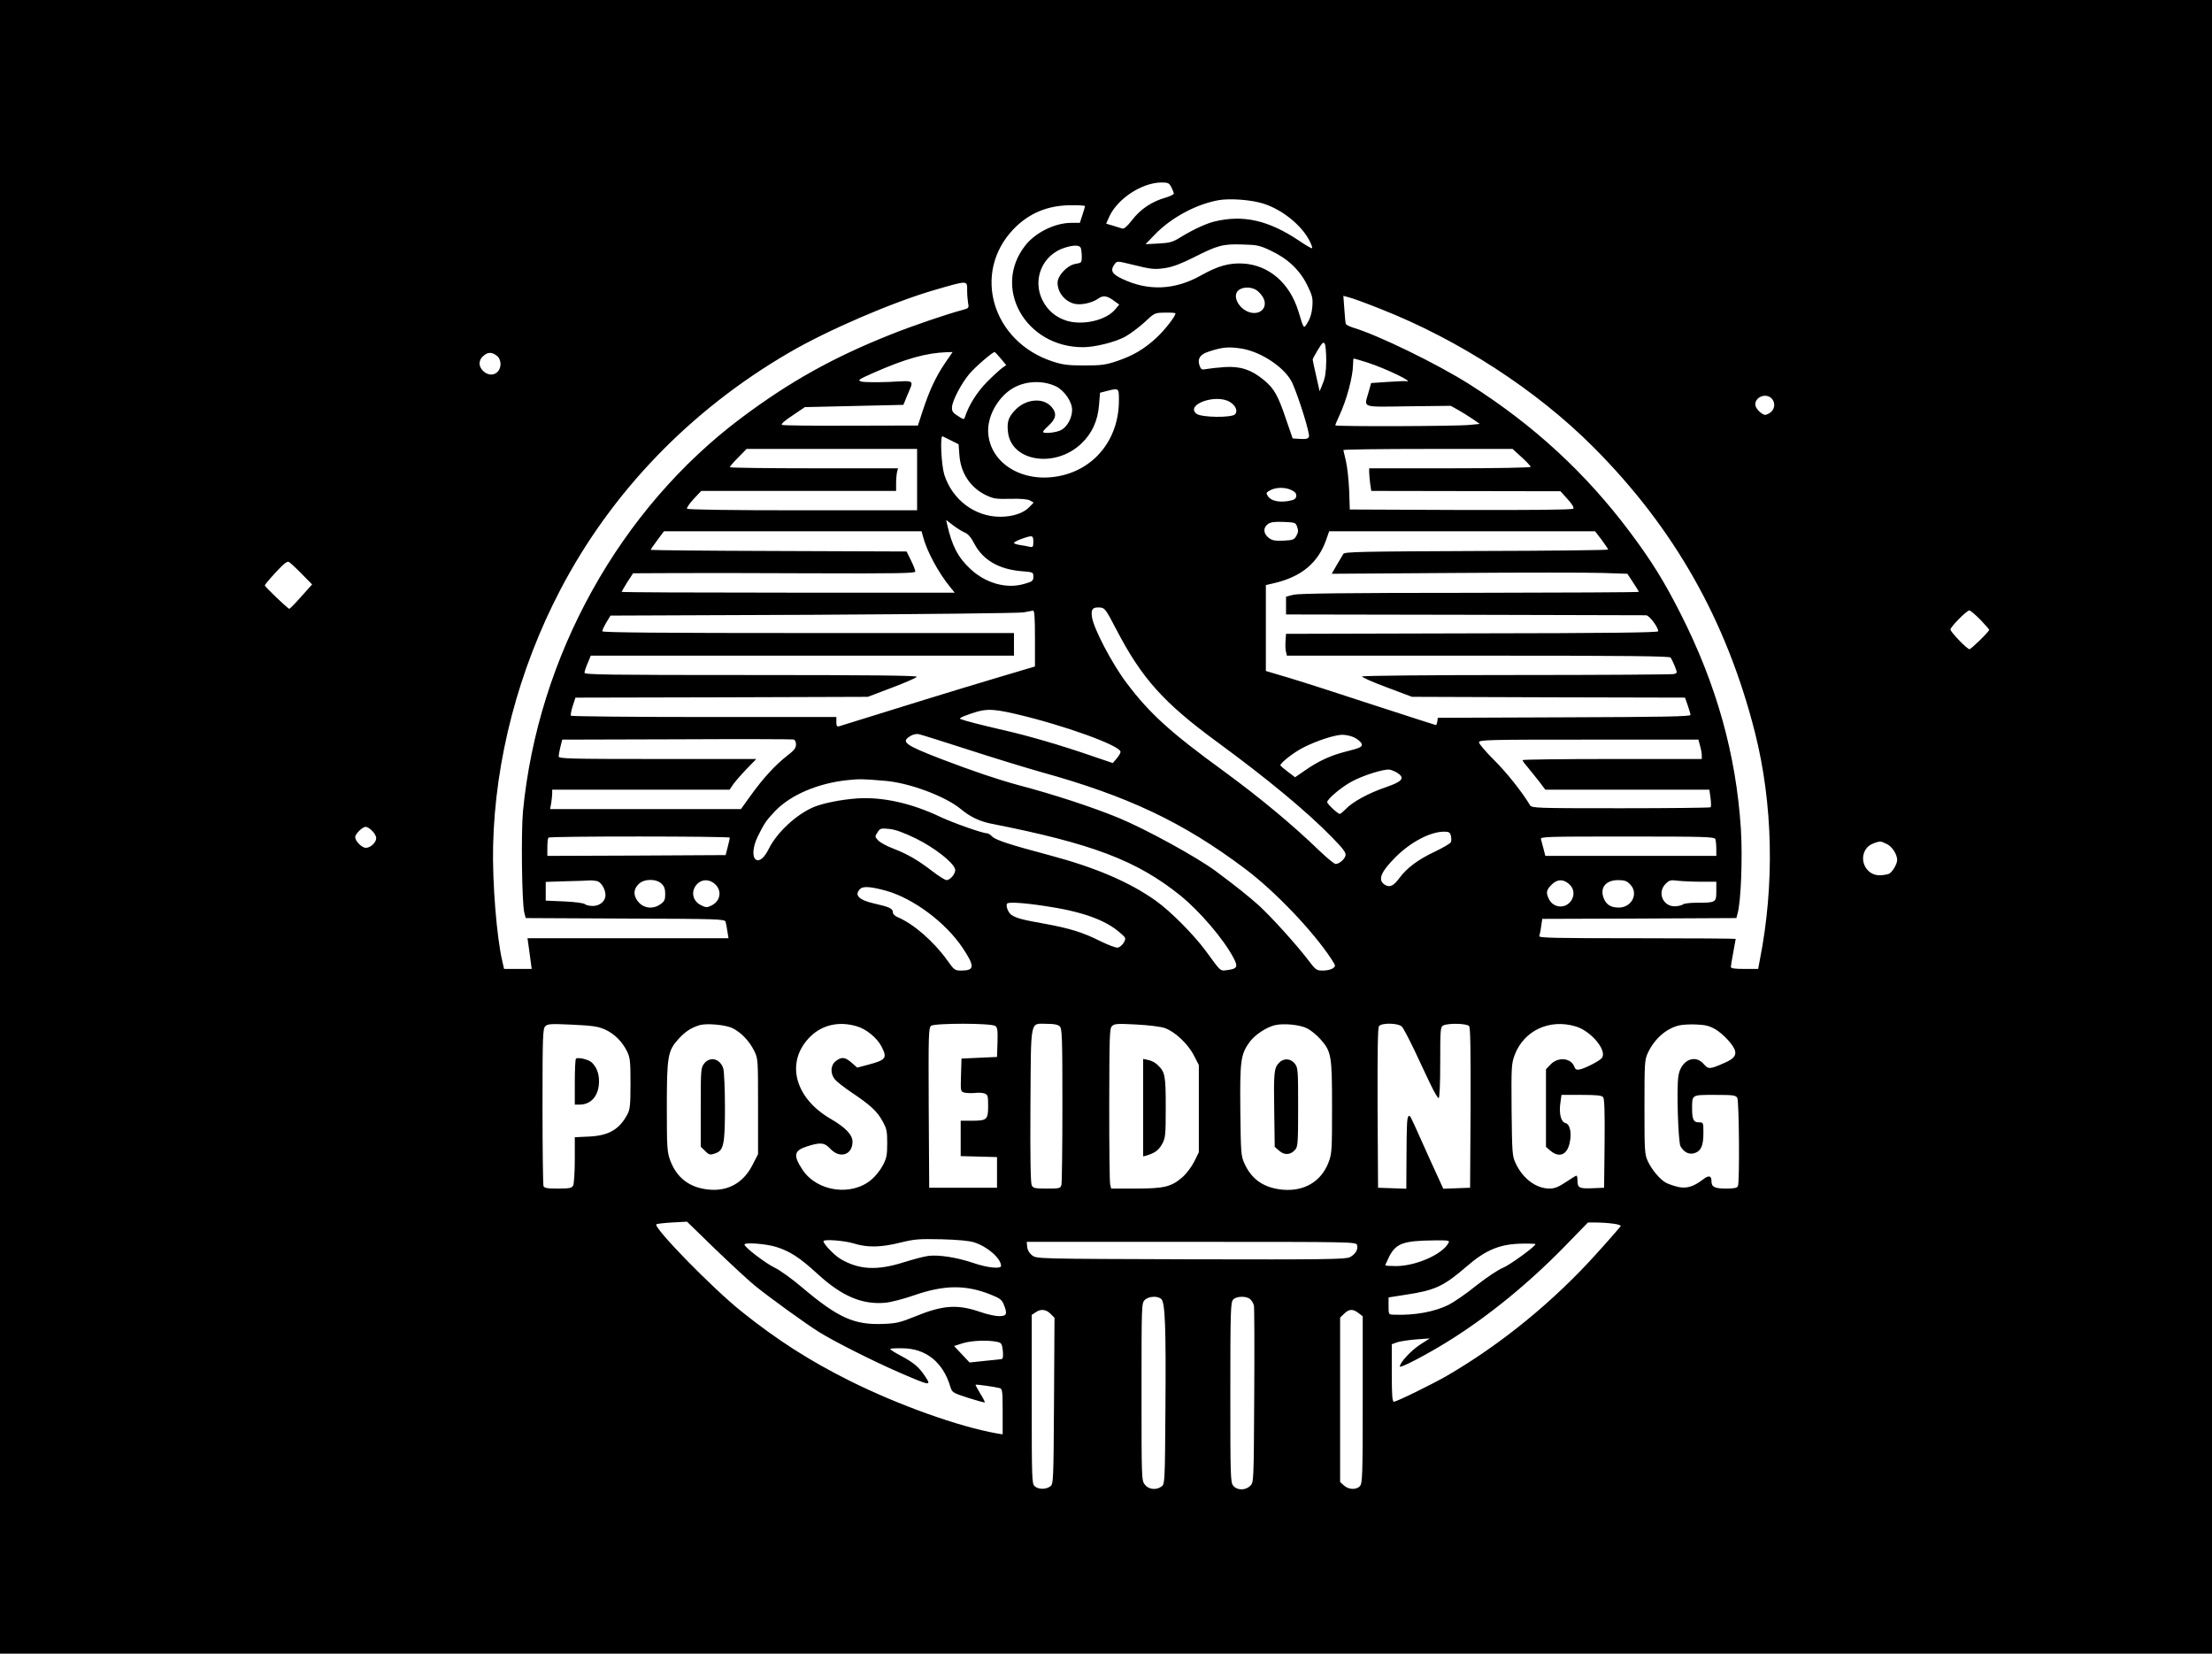 <?xml version="1.0" standalone="no"?>
<!DOCTYPE svg PUBLIC "-//W3C//DTD SVG 20010904//EN"
 "http://www.w3.org/TR/2001/REC-SVG-20010904/DTD/svg10.dtd">
<svg version="1.0" xmlns="http://www.w3.org/2000/svg"
 width="1370pt" height="1024pt" viewBox="0 0 1370 1024"
 preserveAspectRatio="xMidYMid meet">

<g transform="translate(0,1024) scale(0.1,-0.1)"
fill="#000000" stroke="none">
<path d="M0 5120 l0 -5120 6850 0 6850 0 0 5120 0 5120 -6850 0 -6850 0 0
-5120z m7255 3960 c8 -16 15 -33 15 -39 0 -5 -24 -17 -52 -25 -86 -25 -154
-71 -205 -137 -33 -42 -51 -58 -63 -54 -10 3 -36 11 -58 18 l-41 12 18 41 c51
113 201 212 323 214 43 0 49 -3 63 -30z m567 -100 c117 -36 238 -133 288 -230
12 -23 19 -44 17 -47 -3 -3 -38 17 -79 45 -190 128 -348 164 -528 120 -51 -13
-130 -49 -210 -98 -48 -30 -66 -34 -135 -38 l-80 -4 55 57 c101 106 257 190
395 215 71 13 202 3 277 -20z m-1102 -16 c0 -3 -7 -27 -16 -55 l-16 -49 -53 0
c-100 0 -221 -59 -284 -139 -208 -262 0 -631 356 -631 73 0 194 30 258 63 33
18 88 59 123 91 63 59 63 59 127 60 36 1 65 -1 65 -5 0 -18 -66 -103 -119
-152 -78 -71 -143 -109 -246 -144 -69 -23 -97 -26 -200 -26 -101 0 -132 4
-197 25 -373 123 -499 548 -242 818 95 99 212 149 357 149 48 1 87 -2 87 -5z
m1150 -276 c104 -48 180 -120 226 -213 32 -65 36 -81 32 -133 -3 -38 -12 -71
-28 -97 -27 -44 -23 -48 -59 69 -54 174 -182 284 -341 294 -87 5 -157 -15
-259 -72 -162 -92 -327 -100 -488 -24 -67 31 -79 53 -49 93 14 19 16 19 102
-2 128 -32 145 -33 216 -22 43 7 98 28 173 66 146 74 179 83 300 79 90 -2 108
-6 175 -38z m-1176 16 c3 -9 6 -33 6 -54 0 -36 -2 -38 -39 -44 -50 -8 -111
-72 -111 -117 0 -58 42 -112 100 -129 41 -12 112 3 152 31 32 23 57 18 106
-20 l24 -17 -26 -31 c-56 -66 -196 -99 -297 -70 -69 21 -121 64 -153 129 -64
129 1 281 138 324 57 18 93 17 100 -2z m-704 -263 c0 -27 3 -62 6 -79 6 -29 4
-31 -37 -42 -100 -27 -303 -96 -439 -150 -359 -143 -625 -291 -925 -515 -756
-565 -1263 -1477 -1356 -2439 -12 -129 -7 -565 8 -626 l9 -35 616 -3 c576 -2
617 -3 622 -20 2 -9 8 -36 11 -59 l7 -43 -622 0 -623 0 6 -42 c3 -24 9 -67 13
-95 l7 -53 -86 0 -85 0 -11 48 c-35 149 -62 489 -57 712 12 537 158 1093 416
1587 316 605 804 1112 1415 1468 239 140 641 313 902 389 211 61 203 61 203
-3z m1782 8 c13 -5 34 -25 46 -43 38 -56 2 -113 -65 -103 -74 12 -127 103 -82
140 24 19 67 22 101 6z m778 -122 c486 -191 967 -503 1319 -856 500 -501 824
-1073 1000 -1766 112 -443 123 -942 30 -1412 l-10 -53 -85 0 c-60 0 -84 3 -84
13 0 6 7 47 15 90 8 43 15 81 15 83 0 2 -275 4 -611 4 -514 0 -610 2 -606 14
3 7 9 34 12 60 l7 46 601 2 601 3 8 30 c21 76 31 348 20 524 -30 459 -150 889
-371 1326 -104 206 -184 334 -316 510 -274 366 -597 663 -992 914 -200 127
-568 306 -722 352 -23 7 -44 18 -46 23 -2 6 -6 48 -9 93 l-6 81 37 -10 c21 -5
108 -37 193 -71z m-336 -322 c-1 -65 -6 -103 -21 -139 l-20 -49 -21 94 c-12
52 -22 98 -22 102 0 5 15 33 33 62 27 44 34 50 42 36 5 -9 9 -56 9 -106z
m-522 76 c124 -21 272 -122 313 -215 41 -93 109 -312 102 -330 -5 -13 -17 -16
-54 -14 l-47 3 -42 122 c-50 148 -74 189 -139 242 -76 62 -142 84 -240 78 -44
-3 -95 -9 -112 -12 -29 -6 -34 -4 -43 19 -16 43 2 72 57 89 84 28 124 31 205
18z m-4609 -49 c9 -8 17 -29 17 -45 0 -62 -61 -88 -107 -45 -32 30 -30 71 4
97 28 23 54 21 86 -7z m2771 -39 c-56 -82 -96 -166 -138 -293 l-31 -95 -415
-1 c-228 -1 -421 1 -427 5 -8 4 16 26 65 58 l77 52 305 7 305 7 23 56 c43 103
55 94 -109 86 -79 -3 -157 -2 -173 2 -27 8 -22 12 80 57 194 85 319 120 446
125 l38 1 -46 -67z m345 26 l33 -40 -23 -16 c-13 -9 -56 -48 -95 -87 -63 -64
-113 -143 -138 -219 -5 -16 -8 -16 -43 7 -31 19 -38 29 -37 54 2 41 57 146
107 206 37 44 144 136 157 136 3 0 20 -19 39 -41z m2270 -24 c115 -37 305
-129 236 -115 -5 1 -56 -2 -111 -5 l-102 -7 -16 -57 c-28 -99 -51 -91 247 -87
l262 3 45 -25 c25 -14 65 -39 90 -56 l45 -31 -60 -6 c-83 -9 -835 -11 -835 -3
0 4 11 30 24 58 47 100 85 243 86 319 0 20 2 37 4 37 3 0 41 -11 85 -25z
m-1930 -147 c52 -25 101 -95 101 -146 0 -48 -28 -101 -64 -123 -29 -18 -116
-27 -116 -13 0 4 15 21 34 38 48 44 53 77 18 117 -54 61 -165 48 -230 -26 -38
-42 -46 -71 -39 -131 20 -182 291 -225 453 -72 67 63 104 143 111 243 l6 73
43 11 c75 19 74 19 74 -61 -1 -243 -157 -432 -387 -469 -227 -37 -422 95 -423
286 0 101 70 217 162 266 77 41 178 44 257 7z m4435 -77 c25 -28 17 -72 -16
-90 -25 -14 -29 -14 -55 5 -15 12 -29 31 -31 43 -8 51 66 82 102 42z m-3357
-20 c36 -22 50 -55 33 -76 -19 -23 -210 -21 -240 3 -70 57 121 125 207 73z
m-1726 -239 l46 -23 5 -67 c8 -111 67 -200 162 -247 48 -23 63 -26 152 -24 65
2 107 -2 123 -10 l23 -13 -27 -28 c-36 -38 -103 -60 -180 -60 -158 0 -298 106
-347 262 -18 60 -27 244 -10 236 4 -2 28 -14 53 -26z m-211 -242 l0 -190 -709
0 c-457 0 -712 4 -716 10 -3 5 15 32 41 60 l47 50 603 0 604 0 0 48 c0 26 3
57 6 70 l6 22 -521 0 c-286 0 -521 3 -521 7 0 4 23 31 52 60 l52 53 528 0 528
0 0 -190z m3744 139 c31 -28 56 -55 56 -60 0 -5 -211 -9 -500 -9 l-500 0 0
-24 c0 -13 3 -44 6 -70 l7 -46 586 -1 586 -1 44 -49 c29 -32 41 -53 35 -59 -7
-7 -260 -9 -697 -8 l-687 3 -4 120 c-3 66 -12 147 -20 180 -8 33 -15 63 -16
68 0 4 236 7 524 7 l524 0 56 -51z m-1423 -205 c22 -11 29 -21 27 -37 -2 -17
-12 -23 -51 -30 -58 -9 -106 2 -124 30 -13 20 -12 23 14 37 36 20 96 20 134 0z
m-2025 -262 c19 -8 39 -30 58 -68 53 -101 151 -159 292 -171 73 -6 74 -6 74
-34 0 -26 -5 -30 -57 -45 -109 -32 -237 4 -331 91 -78 72 -116 144 -146 278
l-6 27 43 -33 c24 -18 57 -39 73 -45z m2058 35 c8 -21 7 -35 -5 -55 -13 -24
-21 -27 -80 -30 -54 -2 -70 1 -92 18 -33 26 -35 63 -4 85 16 12 41 15 97 13
72 -3 75 -4 84 -31z m-2319 -54 c23 -92 95 -227 171 -320 l27 -33 -1032 0
c-567 0 -1031 2 -1031 5 0 2 16 29 35 60 l36 55 212 1 c117 1 510 1 875 -1
555 -2 662 0 661 11 0 8 -12 39 -27 69 l-27 55 -793 3 c-435 1 -792 5 -792 7
0 3 19 30 41 60 l41 55 798 0 798 0 7 -27z m4205 -26 c22 -30 40 -57 40 -60 0
-4 -367 -8 -816 -9 -712 -3 -817 -5 -824 -18 -5 -8 -23 -39 -41 -69 l-31 -54
763 5 c420 3 832 3 916 0 l152 -5 35 -53 c20 -30 36 -56 36 -59 0 -3 -471 -5
-1047 -6 -765 0 -1060 -4 -1093 -12 l-45 -12 0 -55 0 -55 1105 -2 c608 -2
1114 -3 1125 -3 19 0 75 -73 75 -99 0 -8 -297 -12 -1152 -13 l-1153 -3 -3 -44
c-2 -25 -1 -55 3 -68 l5 -23 1184 0 c935 0 1186 -3 1193 -12 5 -7 17 -32 26
-54 16 -41 16 -42 -6 -48 -12 -3 -450 -6 -974 -6 -523 0 -954 -4 -957 -9 -3
-4 65 -35 152 -67 l157 -59 846 -3 845 -2 17 -48 c9 -26 17 -53 17 -59 0 -10
-167 -13 -782 -15 l-783 -3 -3 -22 c-2 -13 -6 -23 -9 -23 -3 0 -175 56 -382
123 -207 68 -442 144 -523 168 l-148 44 0 266 0 266 48 11 c173 40 278 127
328 276 l16 46 824 0 823 0 41 -53z m-3520 -12 c0 -31 -3 -35 -22 -31 -13 3
-40 8 -60 11 -21 3 -38 9 -38 13 0 9 77 39 103 41 13 1 17 -7 17 -34z m-4531
-199 l64 -65 -67 -75 c-37 -42 -71 -76 -74 -76 -9 0 -152 137 -152 145 0 4 30
40 67 80 51 55 71 71 83 65 8 -5 44 -38 79 -74z m5046 -346 c157 -301 292
-452 624 -695 312 -229 554 -429 713 -592 70 -72 86 -94 81 -112 -6 -23 -39
-51 -61 -51 -8 0 -51 35 -96 78 -174 168 -375 334 -596 496 -333 242 -460 358
-602 546 -89 117 -206 340 -215 410 -7 48 5 62 52 58 28 -3 35 -13 100 -138z
m-505 -54 l0 -173 -262 -78 c-205 -61 -592 -180 -950 -292 -15 -4 -18 1 -18
26 l0 31 -819 0 c-451 0 -822 4 -825 8 -3 5 2 32 11 60 l17 52 905 2 906 3
150 57 c82 31 151 61 153 67 3 8 -289 11 -1027 11 -883 0 -1031 2 -1031 14 0
8 9 35 20 60 l19 46 1311 0 1310 0 0 70 0 70 -1275 0 c-900 0 -1275 3 -1275
11 0 6 11 30 25 54 l26 43 1257 5 c697 4 1277 10 1302 15 25 5 51 10 58 11 9
1 12 -40 12 -173z m5855 117 c30 -32 55 -60 55 -63 0 -11 -112 -120 -122 -120
-15 0 -118 107 -118 122 0 16 101 118 117 118 7 0 37 -26 68 -57z m-5975 -584
c297 -69 650 -196 650 -235 0 -7 -11 -26 -24 -41 l-24 -28 -124 42 c-193 67
-403 128 -554 162 -134 31 -233 56 -264 68 -10 3 -1 10 25 20 124 47 157 48
315 12z m-300 -219 c151 -49 356 -112 455 -140 539 -149 882 -311 1264 -598
186 -139 422 -386 537 -561 27 -42 28 -44 9 -57 -10 -8 -38 -14 -61 -14 -40 0
-45 3 -90 63 -74 97 -226 265 -306 339 -66 59 -141 119 -270 215 -118 87 -434
260 -599 328 -160 66 -400 145 -624 204 -125 34 -277 85 -476 161 -225 87
-251 106 -191 142 15 10 38 15 52 12 14 -3 149 -45 300 -94z m2396 74 c19 -9
39 -25 45 -35 12 -23 -2 -30 -99 -54 -87 -22 -165 -57 -244 -112 l-67 -46 -45
34 c-25 19 -46 37 -46 40 0 15 84 81 142 110 82 42 193 78 241 79 22 0 54 -7
73 -16z m-3456 -44 c0 -22 -12 -37 -55 -70 -72 -56 -148 -138 -224 -244 l-62
-86 -591 0 -591 0 7 38 c3 20 6 47 6 60 l0 22 549 0 550 0 22 33 c12 17 49 60
83 95 l60 62 -612 0 c-547 0 -612 2 -612 16 0 8 5 35 11 60 l11 44 707 2 c388
2 714 1 724 -1 11 -2 17 -13 17 -31z m5599 -7 c6 -21 11 -48 11 -60 l0 -23
-555 0 c-305 0 -555 -3 -555 -7 0 -5 14 -24 31 -43 16 -19 48 -59 70 -87 l40
-53 508 0 508 0 7 -51 c4 -28 4 -54 1 -58 -4 -3 -254 -6 -557 -6 -528 0 -551
1 -562 19 -47 79 -144 202 -223 280 -51 51 -93 100 -93 109 0 16 54 17 680 17
l679 0 10 -37z m-1873 -170 c47 -31 29 -53 -71 -87 -106 -36 -208 -91 -249
-135 -17 -17 -33 -31 -38 -31 -12 0 -78 61 -78 73 0 19 89 94 153 128 72 39
202 79 235 73 13 -3 35 -12 48 -21z m-3176 -48 c152 -12 378 -97 472 -176 55
-46 115 -75 185 -89 629 -124 902 -228 1172 -444 121 -98 269 -270 331 -388
29 -55 23 -67 -38 -75 -46 -6 -38 -13 -133 117 -75 102 -219 247 -310 312
-165 117 -373 206 -662 283 -245 65 -333 94 -353 116 -9 10 -24 19 -31 19 -28
0 -209 64 -288 101 -180 86 -359 125 -515 115 -100 -7 -210 -29 -269 -53 -107
-45 -227 -155 -279 -258 -28 -57 -58 -82 -80 -68 -25 16 -20 79 11 143 43 86
52 99 110 160 95 98 263 170 444 189 76 8 95 8 233 -4z m-3175 -310 c14 -13
25 -33 25 -45 0 -27 -35 -60 -64 -60 -25 0 -66 41 -66 67 0 19 45 63 65 63 9
0 27 -11 40 -25z m3369 -48 c113 -56 228 -145 241 -188 8 -23 -28 -69 -53 -69
-8 0 -47 24 -86 54 -91 70 -153 106 -243 141 -40 15 -82 38 -94 51 -21 22 -21
24 -4 50 16 25 21 26 72 21 39 -4 89 -22 167 -60z m3312 18 c3 -14 4 -32 0
-40 -3 -8 -48 -34 -100 -59 -102 -48 -174 -101 -221 -166 -34 -45 -56 -56 -84
-41 -51 28 -33 78 63 174 92 92 213 156 298 157 32 0 39 -4 44 -25z m-4466
-12 c0 -5 -6 -30 -13 -58 l-13 -50 -552 -3 -552 -2 0 53 c0 30 3 57 7 60 9 10
1123 9 1123 0z m6104 -9 c3 -9 6 -36 6 -60 l0 -44 -530 0 -529 0 -11 43 c-6
23 -13 50 -16 60 -5 16 25 17 534 17 483 0 540 -2 546 -16z m1061 -30 c33 -15
65 -64 65 -99 0 -25 -28 -73 -49 -85 -11 -5 -38 -10 -61 -10 -76 0 -125 84
-89 153 13 24 32 38 64 49 31 10 35 9 70 -8z m-7987 -230 c26 -7 52 -51 52
-87 0 -37 -35 -67 -78 -67 -21 0 -43 5 -49 11 -7 7 -62 14 -127 17 l-116 5 0
58 0 58 123 4 c67 1 133 4 147 5 14 1 35 -1 48 -4z m399 -16 c17 -16 23 -32
23 -64 0 -36 -5 -46 -29 -63 -43 -31 -96 -28 -132 8 -37 38 -39 82 -4 116 33
34 108 35 142 3z m326 2 c49 -39 43 -106 -14 -136 -30 -15 -35 -15 -66 0 -57
27 -67 93 -21 136 28 25 68 26 101 0z m5290 0 c33 -26 41 -63 23 -99 -31 -59
-111 -59 -142 0 -20 40 -18 57 15 90 34 34 68 37 104 9z m382 -5 c56 -55 13
-145 -69 -145 -52 0 -81 20 -96 65 -20 61 18 105 91 105 40 0 55 -5 74 -25z
m443 15 l92 0 0 -59 c0 -69 -2 -71 -120 -71 -42 0 -81 -5 -86 -10 -6 -6 -28
-11 -49 -12 -75 -3 -113 85 -59 139 23 23 31 25 77 19 29 -3 94 -6 145 -6z
m-5049 -56 c169 -48 367 -196 472 -352 78 -117 76 -142 -8 -142 -40 0 -43 3
-88 66 -83 115 -207 223 -304 264 -19 8 -31 20 -31 31 0 23 -22 33 -115 54
-96 22 -126 52 -88 90 18 19 67 15 162 -11z m980 -94 c228 -33 378 -86 468
-166 37 -32 38 -33 23 -61 -9 -15 -25 -29 -37 -31 -12 -2 -61 17 -110 41 -105
53 -189 79 -344 107 -135 24 -173 34 -204 54 -21 14 -38 59 -27 71 10 10 100
5 231 -15z m-2724 -764 c60 -27 107 -74 138 -135 20 -42 22 -61 22 -201 0
-132 -3 -160 -19 -190 -50 -94 -115 -132 -238 -138 l-88 -4 0 -140 c0 -77 -5
-148 -10 -159 -9 -16 -22 -19 -94 -19 -67 0 -85 3 -90 16 -3 9 -6 231 -6 494
0 434 2 480 17 495 15 15 34 16 167 10 126 -6 159 -11 201 -29z m790 8 c53
-25 105 -79 135 -139 25 -50 25 -52 25 -346 l0 -296 -35 -68 c-56 -110 -153
-164 -273 -151 -117 12 -195 72 -236 180 -19 53 -21 76 -21 330 0 316 6 350
73 423 40 44 76 68 127 84 41 14 161 4 205 -17z m771 11 c60 -17 127 -73 154
-126 37 -72 28 -83 -90 -114 l-61 -16 -35 31 c-41 35 -62 37 -98 9 -32 -25
-35 -75 -6 -112 11 -14 57 -50 103 -81 119 -80 159 -117 192 -177 27 -48 30
-63 30 -139 0 -73 -4 -92 -27 -136 -15 -29 -46 -68 -70 -88 -122 -105 -335
-76 -426 58 -61 92 -56 121 29 148 83 26 105 23 143 -17 59 -62 136 -36 136
45 0 43 -42 87 -134 141 -221 127 -281 345 -138 499 75 82 184 109 298 75z
m858 2 c14 -10 16 -26 14 -102 l-3 -90 -110 -5 -110 -5 -3 -102 c-3 -102 -3
-102 22 -109 14 -3 42 -4 64 -2 21 3 48 1 60 -3 20 -8 22 -15 22 -78 0 -85 -7
-91 -104 -91 l-66 0 0 -110 0 -109 113 -3 112 -3 0 -95 0 -95 -210 0 -210 0
-3 495 c-2 456 -1 496 15 508 24 17 372 17 397 -1z m400 -3 c14 -14 16 -72 16
-487 0 -260 -3 -482 -6 -494 -6 -22 -12 -23 -90 -23 -73 0 -85 2 -94 20 -7 14
-10 171 -8 496 4 548 -5 504 104 504 44 0 67 -5 78 -16z m650 -10 c63 -22 145
-99 181 -171 l30 -58 0 -270 0 -270 -28 -57 c-16 -32 -48 -75 -73 -97 -69 -60
-112 -71 -290 -71 l-152 0 -6 25 c-4 14 -6 236 -6 495 1 425 2 471 17 486 15
15 33 16 149 10 77 -4 151 -13 178 -22z m882 -2 c23 -12 60 -42 82 -67 68 -77
72 -100 72 -421 0 -265 -1 -287 -21 -340 -45 -120 -151 -183 -285 -171 -116
11 -191 63 -236 161 -22 49 -23 63 -26 329 -3 308 2 348 57 424 32 44 101 90
154 104 54 14 158 4 203 -19z m587 10 c9 -9 44 -76 78 -147 33 -72 79 -167
100 -212 22 -46 44 -83 49 -83 6 0 10 81 10 220 0 207 1 220 19 230 29 15 146
13 160 -4 8 -9 10 -151 9 -507 l-3 -494 -83 -3 -83 -3 -38 83 c-21 46 -67 146
-101 223 -69 154 -67 151 -77 142 -9 -9 -11 -53 -12 -265 l-1 -183 -87 3 -88
3 -3 494 c-1 356 1 498 9 507 18 22 122 19 142 -4z m1076 2 c93 -27 193 -145
164 -193 -10 -18 -105 -67 -141 -74 -18 -3 -26 1 -32 19 -21 53 -100 61 -146
13 l-29 -30 0 -241 0 -240 28 -24 c53 -45 102 -26 118 46 15 64 3 119 -26 126
-28 7 -41 61 -30 130 l6 44 123 0 c93 0 126 -3 135 -14 8 -9 11 -94 9 -287
l-3 -274 -74 -3 c-81 -3 -91 2 -91 51 0 15 -3 27 -6 27 -4 0 -33 -18 -66 -40
-46 -31 -70 -40 -102 -40 -84 1 -165 62 -210 159 -20 43 -21 65 -24 328 -2
268 -1 285 19 340 57 151 215 226 378 177z m864 -17 c51 -30 115 -100 123
-134 8 -30 -10 -51 -66 -75 -90 -40 -99 -40 -127 -8 -55 66 -144 24 -158 -74
-12 -75 -1 -408 13 -434 22 -38 54 -54 89 -42 39 14 53 46 53 125 0 65 0 65
-29 65 -32 0 -41 18 -41 85 0 88 -4 85 141 85 117 0 129 -2 139 -19 11 -21 15
-517 4 -545 -5 -12 -21 -16 -73 -16 -72 0 -91 10 -91 46 0 35 -17 38 -53 10
-59 -45 -101 -57 -153 -46 -25 6 -58 17 -74 25 -37 19 -89 80 -114 134 -20 43
-21 62 -21 336 0 273 1 293 21 335 40 86 112 150 192 170 20 5 69 8 108 6 56
-2 82 -9 117 -29z m-5948 -1588 c94 -76 314 -235 397 -287 96 -60 341 -183
498 -251 199 -86 202 -86 155 -17 -35 52 -69 80 -148 122 -38 20 -66 38 -63
41 2 3 37 5 76 4 144 -1 250 -86 295 -235 12 -39 13 -40 111 -72 54 -17 101
-30 103 -28 2 2 -10 27 -28 55 -17 28 -30 53 -29 54 4 4 128 -14 151 -21 15
-5 17 -21 17 -146 l0 -140 -37 6 c-236 42 -606 174 -911 326 -245 122 -450
253 -667 427 -180 143 -550 522 -530 542 4 3 48 8 98 11 l92 5 175 -170 c97
-93 207 -195 245 -226z m5313 384 c29 -3 51 -10 50 -15 -2 -4 -68 -81 -148
-169 -268 -298 -591 -562 -928 -758 -90 -52 -312 -161 -329 -161 -10 0 -13 42
-13 178 l0 178 33 12 c17 6 70 14 117 18 l85 6 -62 -40 c-55 -36 -123 -110
-123 -134 0 -13 173 77 305 160 244 152 491 354 715 583 l145 149 50 0 c27 0
74 -3 103 -7z m-3955 -116 c83 -26 167 -100 167 -146 0 -20 -85 -12 -174 19
-101 34 -212 51 -276 43 -25 -3 -94 -21 -154 -40 -165 -52 -276 -46 -390 21
-38 22 -106 93 -106 110 0 14 130 4 188 -14 84 -26 165 -25 287 5 89 22 116
24 255 21 102 -3 172 -9 203 -19z m2938 -4 c-38 -71 -203 -143 -325 -143 -36
0 -66 2 -66 5 0 3 11 27 24 54 42 81 87 98 274 100 95 1 102 0 93 -16z m-566
-13 c8 -26 -10 -57 -45 -75 -26 -13 -145 -15 -984 -13 -952 3 -955 3 -983 24
-18 14 -29 32 -31 52 l-3 32 1020 0 c1004 0 1020 0 1026 -20z m-3599 -11 c86
-27 146 -65 259 -169 151 -138 276 -190 419 -177 33 3 115 24 180 47 186 64
319 65 473 3 54 -21 68 -32 79 -59 25 -60 20 -74 -28 -74 -23 0 -74 11 -114
25 -145 50 -233 44 -409 -28 -86 -35 -113 -42 -190 -45 -184 -8 -283 36 -511
229 -59 50 -134 104 -166 119 -56 27 -186 126 -187 143 -2 15 129 6 195 -14z
m4704 17 c0 -14 -160 -130 -202 -147 -29 -11 -101 -60 -164 -109 -61 -50 -139
-103 -172 -120 -89 -44 -212 -66 -339 -61 -33 1 -33 1 -33 54 l0 53 109 17
c179 27 233 52 376 176 119 103 208 139 348 140 42 1 77 -1 77 -3z m-2317
-341 c23 -23 29 -171 25 -682 -3 -449 -4 -463 -23 -477 -33 -25 -80 -20 -104
10 -21 26 -21 35 -21 575 0 536 0 549 20 569 24 24 82 27 103 5z m551 -1 c9
-8 19 -26 22 -38 3 -13 4 -265 2 -559 -3 -529 -3 -537 -24 -557 -29 -30 -82
-30 -106 0 -17 21 -18 54 -18 578 0 503 2 557 17 574 20 23 85 24 107 2z
m-1238 -89 l25 -25 -3 -514 c-3 -502 -4 -516 -23 -530 -27 -20 -74 -20 -97 1
-17 15 -18 45 -18 538 l0 523 23 15 c32 23 65 20 93 -8z m1908 4 l26 -20 0
-516 c0 -467 -2 -518 -17 -535 -22 -25 -71 -23 -100 4 l-23 21 0 509 0 509 25
24 c30 30 54 31 89 4z m-2239 -178 c27 -6 31 -11 36 -55 3 -30 1 -49 -5 -51
-6 -2 -54 -7 -106 -12 l-95 -10 -48 51 -48 51 53 17 c53 17 156 21 213 9z"/>
<path d="M3567 3684 c-4 -4 -7 -70 -7 -146 l0 -138 30 0 c73 0 120 57 120 145
0 49 -16 89 -46 117 -21 18 -85 33 -97 22z"/>
<path d="M4361 3654 c-20 -25 -21 -39 -21 -271 l0 -244 25 -24 c27 -28 33 -29
70 -15 47 18 55 58 55 282 0 112 -5 220 -10 240 -18 62 -82 79 -119 32z"/>
<path d="M7080 3381 l0 -302 23 6 c50 16 73 32 94 70 21 38 23 51 23 228 0
200 -4 219 -52 264 -13 13 -38 26 -56 29 l-32 7 0 -302z"/>
<path d="M7921 3658 c-30 -31 -33 -59 -29 -301 l3 -219 29 -25 c33 -28 70 -25
99 9 15 18 17 46 17 263 0 230 -1 244 -21 269 -26 33 -70 35 -98 4z"/>
</g>
</svg>

